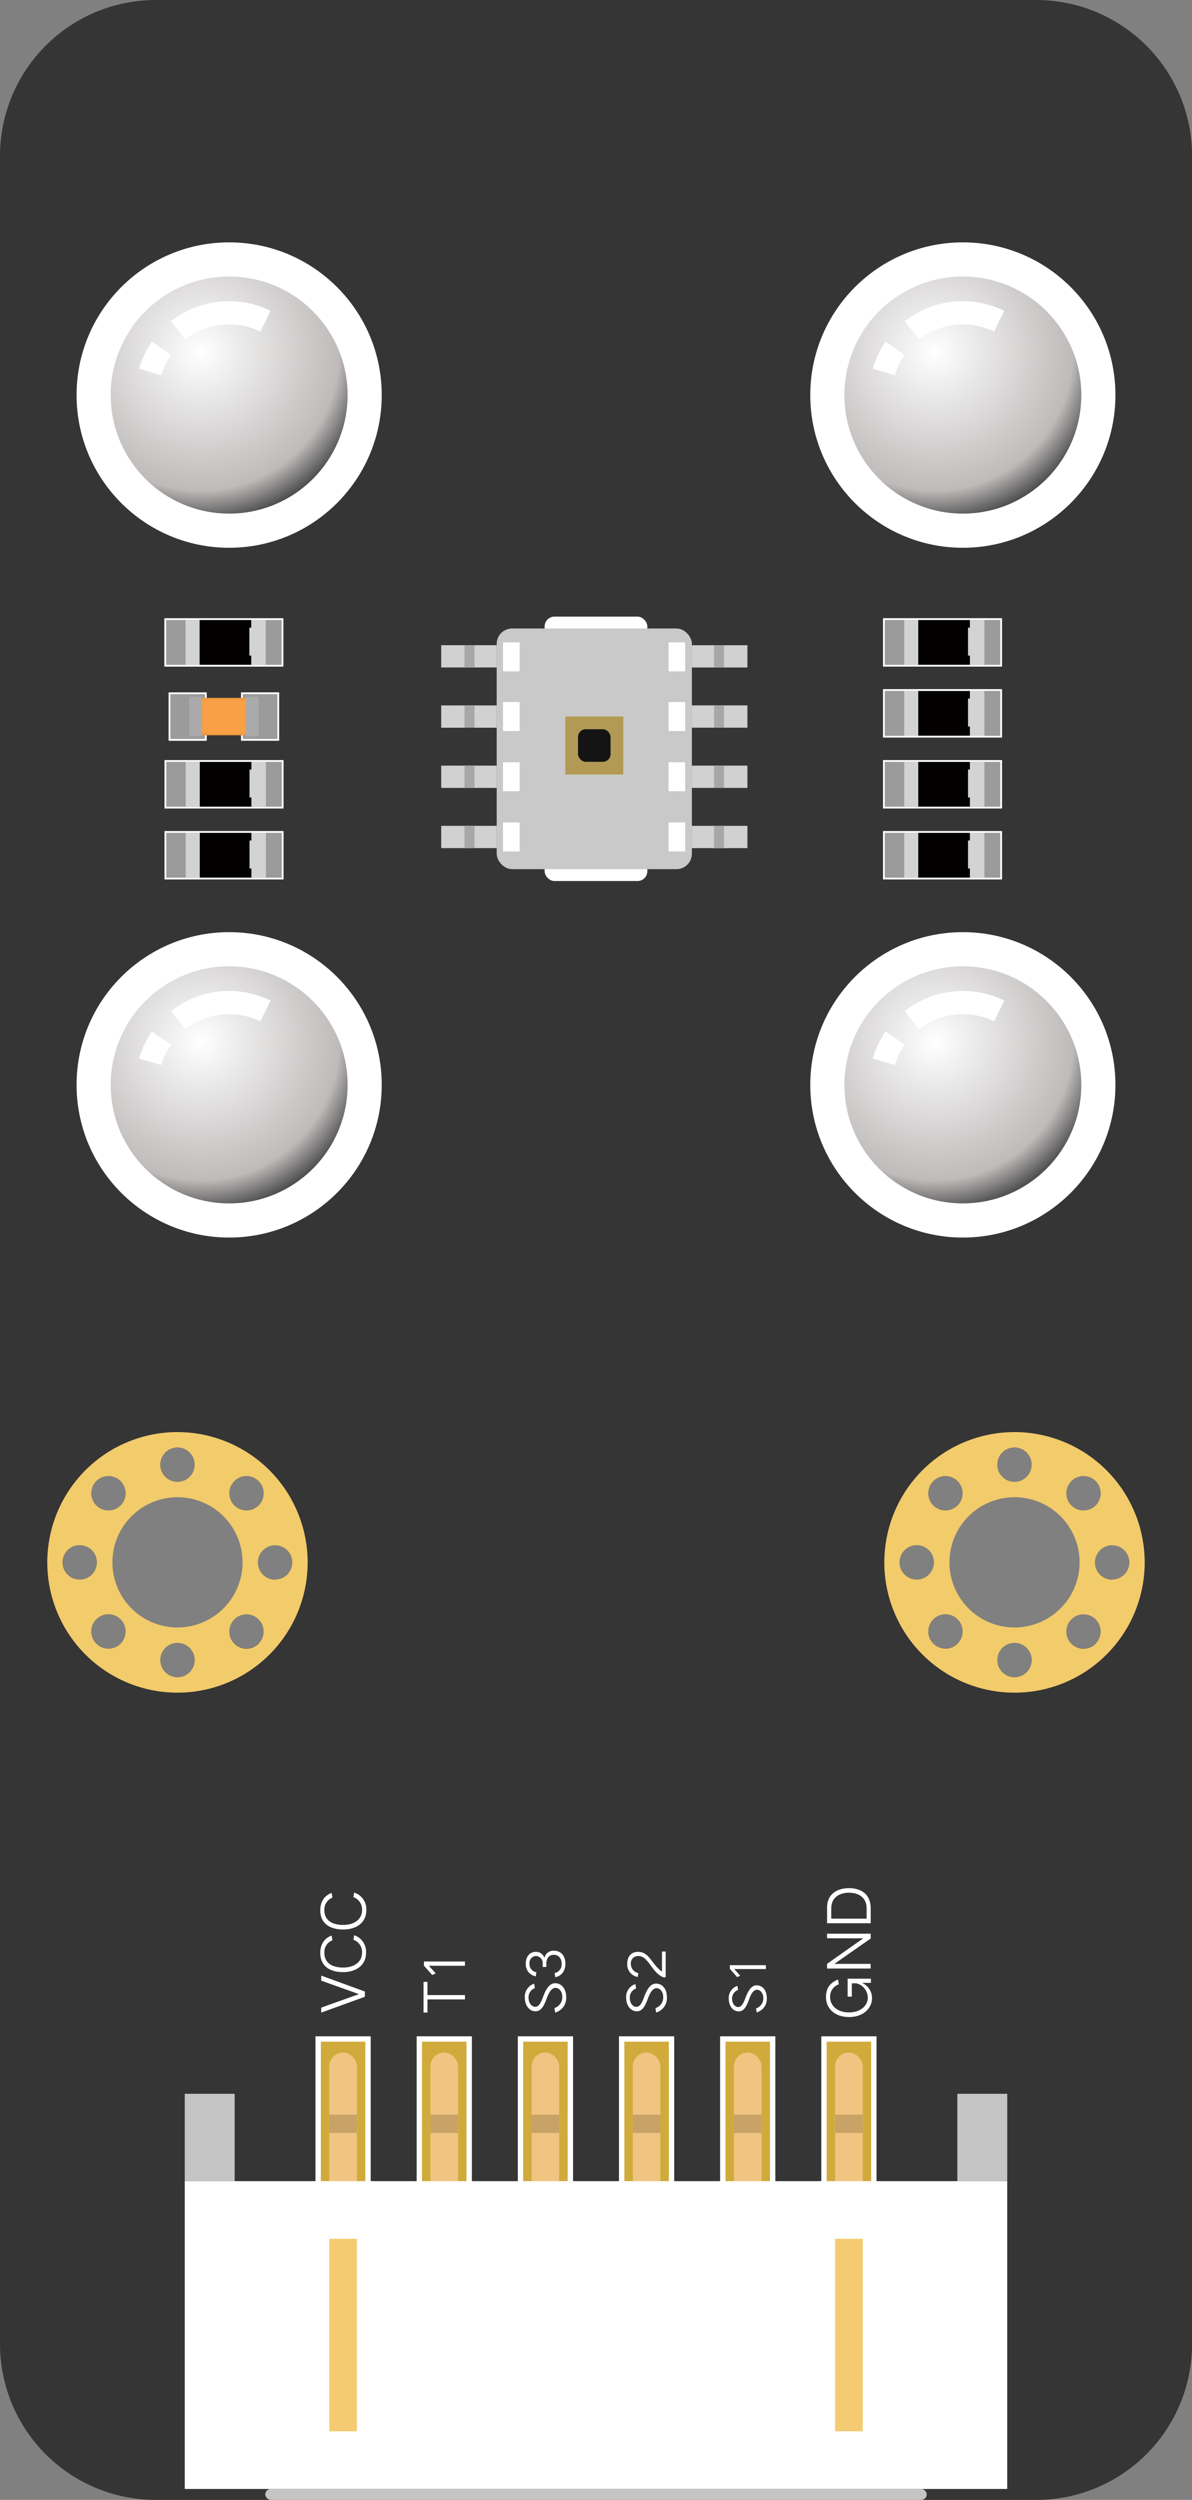 <svg xmlns="http://www.w3.org/2000/svg" xmlns:xlink="http://www.w3.org/1999/xlink" viewBox="0 0 442.89 928.09"><rect x="0" y="0" width="442.89" height="928.09" fill="#808080" stroke="none"/><defs><style>.cls-1{fill:#353535;}.cls-2{fill:#f2cb6b;}.cls-3{fill:#d0ab3c;stroke-width:1.99px;}.cls-20,.cls-3,.cls-9{stroke:#fff;}.cls-10,.cls-20,.cls-3,.cls-9{stroke-miterlimit:10;}.cls-4{fill:#f0c581;}.cls-5{fill:#c8a266;}.cls-6{fill:#fff;}.cls-7{fill:#f4cb70;}.cls-8{fill:#c6c5c5;}.cls-9{fill:#9b9b9b;}.cls-10,.cls-9{stroke-width:0.66px;}.cls-10{fill:#f99f46;stroke:#ef973f;}.cls-11{fill:#aaa;}.cls-12{fill:#d1d1d1;}.cls-13{fill:#a7a7a7;}.cls-14{fill:#c9c9c9;}.cls-15{fill:#b29a54;}.cls-16{fill:#141414;}.cls-17{fill:#d2d3d3;}.cls-18{fill:#030000;}.cls-19{fill:url(#未命名的渐变_126);}.cls-20{fill:none;stroke-width:8.6px;}.cls-21{fill:url(#未命名的渐变_126-2);}.cls-22{fill:url(#未命名的渐变_126-3);}.cls-23{fill:url(#未命名的渐变_126-4);}</style><radialGradient id="未命名的渐变_126" cx="74.66" cy="130.78" r="63.34" gradientUnits="userSpaceOnUse"><stop offset="0" stop-color="#fff"/><stop offset="0.81" stop-color="#bebbba"/><stop offset="1" stop-color="#494949"/></radialGradient><radialGradient id="未命名的渐变_126-2" cx="347.27" cy="130.78" r="63.34" xlink:href="#未命名的渐变_126"/><radialGradient id="未命名的渐变_126-3" cx="74.66" cy="386.87" r="63.34" xlink:href="#未命名的渐变_126"/><radialGradient id="未命名的渐变_126-4" cx="347.27" cy="386.87" r="63.34" xlink:href="#未命名的渐变_126"/></defs><title>颜色传感模块</title><g id="图层_2" data-name="图层 2"><g id="图层_1-2" data-name="图层 1"><path id="_复合路径_" data-name="&lt;复合路径&gt;" class="cls-1" d="M385,0h-327A57.92,57.92,0,0,0,0,57.92V870.17a57.92,57.92,0,0,0,57.92,57.92H385a57.92,57.92,0,0,0,57.92-57.92V57.92A57.92,57.92,0,0,0,385,0Zm13.12,549.87a6.37,6.37,0,1,1,0,9A6.37,6.37,0,0,1,398.09,549.87Zm-21.15-12.49a6.37,6.37,0,1,1-6.37,6.37A6.37,6.37,0,0,1,376.94,537.38Zm-30.15,12.49a6.37,6.37,0,1,1,0,9A6.37,6.37,0,0,1,346.79,549.87Zm-259.7,0a6.37,6.37,0,1,1,0,9A6.37,6.37,0,0,1,87.09,549.87ZM65.94,537.38a6.37,6.37,0,1,1-6.37,6.37A6.37,6.37,0,0,1,65.94,537.38ZM35.79,549.87a6.37,6.37,0,1,1,0,9A6.37,6.37,0,0,1,35.79,549.87ZM23.3,580a6.37,6.37,0,1,1,6.37,6.37A6.37,6.37,0,0,1,23.3,580Zm21.5,30.15a6.37,6.37,0,1,1,0-9A6.37,6.37,0,0,1,44.8,610.17Zm21.15,12.49a6.37,6.37,0,1,1,6.37-6.37A6.37,6.37,0,0,1,65.94,622.66Zm0-17A25.65,25.65,0,1,1,91.59,580,25.65,25.65,0,0,1,65.94,605.67Zm30.15,4.5a6.37,6.37,0,1,1,0-9A6.37,6.37,0,0,1,96.1,610.17Zm6.12-23.78a6.37,6.37,0,1,1,6.37-6.37A6.37,6.37,0,0,1,102.22,586.39ZM334.3,580a6.37,6.37,0,1,1,6.37,6.37A6.37,6.37,0,0,1,334.3,580Zm21.5,30.15a6.37,6.37,0,1,1,0-9A6.37,6.37,0,0,1,355.8,610.17Zm21.15,12.49a6.37,6.37,0,1,1,6.37-6.37A6.37,6.37,0,0,1,376.94,622.66Zm0-17A25.65,25.65,0,1,1,402.59,580,25.65,25.65,0,0,1,376.94,605.67Zm30.15,4.5a6.37,6.37,0,1,1,0-9A6.37,6.37,0,0,1,407.1,610.17Zm6.12-23.78a6.37,6.37,0,1,1,6.37-6.37A6.37,6.37,0,0,1,413.22,586.39Z"/><path id="_复合路径_2" data-name="&lt;复合路径&gt;" class="cls-2" d="M376.94,531.66A48.37,48.37,0,1,0,425.31,580,48.42,48.42,0,0,0,376.94,531.66Zm21.15,18.21a6.37,6.37,0,1,1,0,9A6.37,6.37,0,0,1,398.09,549.87Zm-21.15-12.49a6.37,6.37,0,1,1-6.37,6.37A6.37,6.37,0,0,1,376.94,537.38Zm-30.15,12.49a6.37,6.37,0,1,1,0,9A6.37,6.37,0,0,1,346.79,549.87Zm-6.12,36.52A6.37,6.37,0,1,1,347,580,6.37,6.37,0,0,1,340.67,586.39Zm15.13,23.78a6.37,6.37,0,1,1,0-9A6.37,6.37,0,0,1,355.8,610.17Zm21.15,12.49a6.37,6.37,0,1,1,6.37-6.37A6.37,6.37,0,0,1,376.94,622.66Zm0-18.46A24.18,24.18,0,1,1,401.13,580,24.21,24.21,0,0,1,376.94,604.2Zm30.15,6a6.37,6.37,0,1,1,0-9A6.37,6.37,0,0,1,407.1,610.17Zm6.12-23.78a6.37,6.37,0,1,1,6.37-6.37A6.37,6.37,0,0,1,413.22,586.39Z"/><path id="_复合路径_3" data-name="&lt;复合路径&gt;" class="cls-2" d="M65.94,531.66A48.37,48.37,0,1,0,114.31,580,48.42,48.42,0,0,0,65.94,531.66Zm21.15,18.21a6.37,6.37,0,1,1,0,9A6.37,6.37,0,0,1,87.09,549.87ZM65.94,537.38a6.37,6.37,0,1,1-6.37,6.37A6.37,6.37,0,0,1,65.94,537.38ZM35.79,549.87a6.37,6.37,0,1,1,0,9A6.37,6.37,0,0,1,35.79,549.87Zm-6.12,36.52A6.37,6.37,0,1,1,36,580,6.37,6.37,0,0,1,29.67,586.39ZM44.8,610.17a6.37,6.37,0,1,1,0-9A6.37,6.37,0,0,1,44.8,610.17Zm21.15,12.49a6.37,6.37,0,1,1,6.37-6.37A6.37,6.37,0,0,1,65.94,622.66Zm0-18.46A24.18,24.18,0,1,1,90.13,580,24.21,24.21,0,0,1,65.94,604.2Zm30.15,6a6.37,6.37,0,1,1,0-9A6.37,6.37,0,0,1,96.1,610.17Zm6.12-23.78a6.37,6.37,0,1,1,6.37-6.37A6.37,6.37,0,0,1,102.22,586.39Z"/><g id="_编组_" data-name="&lt;编组&gt;"><g id="_编组_2" data-name="&lt;编组&gt;"><g id="_编组_3" data-name="&lt;编组&gt;"><g id="_编组_4" data-name="&lt;编组&gt;"><rect id="_矩形_" data-name="&lt;矩形&gt;" class="cls-3" x="118.21" y="756.97" width="18.53" height="56.47"/><rect id="_矩形_2" data-name="&lt;矩形&gt;" class="cls-4" x="122.35" y="761.99" width="10.26" height="52.94" rx="5.13" ry="5.13"/></g><rect id="_矩形_3" data-name="&lt;矩形&gt;" class="cls-5" x="122.35" y="785.07" width="10.26" height="6.78"/></g><g id="_编组_5" data-name="&lt;编组&gt;"><g id="_编组_6" data-name="&lt;编组&gt;"><rect id="_矩形_4" data-name="&lt;矩形&gt;" class="cls-3" x="155.8" y="756.97" width="18.53" height="56.47"/><rect id="_矩形_5" data-name="&lt;矩形&gt;" class="cls-4" x="159.93" y="761.99" width="10.26" height="52.94" rx="5.13" ry="5.13"/></g><rect id="_矩形_6" data-name="&lt;矩形&gt;" class="cls-5" x="159.93" y="785.07" width="10.26" height="6.78"/></g><g id="_编组_7" data-name="&lt;编组&gt;"><g id="_编组_8" data-name="&lt;编组&gt;"><rect id="_矩形_7" data-name="&lt;矩形&gt;" class="cls-3" x="193.39" y="756.97" width="18.53" height="56.47"/><rect id="_矩形_8" data-name="&lt;矩形&gt;" class="cls-4" x="197.52" y="761.99" width="10.26" height="52.94" rx="5.13" ry="5.13"/></g><rect id="_矩形_9" data-name="&lt;矩形&gt;" class="cls-5" x="197.52" y="785.07" width="10.26" height="6.78"/></g><g id="_编组_9" data-name="&lt;编组&gt;"><g id="_编组_10" data-name="&lt;编组&gt;"><rect id="_矩形_10" data-name="&lt;矩形&gt;" class="cls-3" x="230.98" y="756.97" width="18.53" height="56.47"/><rect id="_矩形_11" data-name="&lt;矩形&gt;" class="cls-4" x="235.11" y="761.99" width="10.26" height="52.94" rx="5.13" ry="5.13"/></g><rect id="_矩形_12" data-name="&lt;矩形&gt;" class="cls-5" x="235.11" y="785.07" width="10.26" height="6.78"/></g><g id="_编组_11" data-name="&lt;编组&gt;"><g id="_编组_12" data-name="&lt;编组&gt;"><rect id="_矩形_13" data-name="&lt;矩形&gt;" class="cls-3" x="268.56" y="756.97" width="18.53" height="56.47"/><rect id="_矩形_14" data-name="&lt;矩形&gt;" class="cls-4" x="272.7" y="761.99" width="10.26" height="52.94" rx="5.13" ry="5.13"/></g><rect id="_矩形_15" data-name="&lt;矩形&gt;" class="cls-5" x="272.7" y="785.07" width="10.26" height="6.78"/></g><g id="_编组_13" data-name="&lt;编组&gt;"><g id="_编组_14" data-name="&lt;编组&gt;"><rect id="_矩形_16" data-name="&lt;矩形&gt;" class="cls-3" x="306.15" y="756.97" width="18.53" height="56.47"/><rect id="_矩形_17" data-name="&lt;矩形&gt;" class="cls-4" x="310.29" y="761.99" width="10.26" height="52.94" rx="5.13" ry="5.13"/></g><rect id="_矩形_18" data-name="&lt;矩形&gt;" class="cls-5" x="310.29" y="785.07" width="10.26" height="6.78"/></g></g><rect id="_矩形_19" data-name="&lt;矩形&gt;" class="cls-6" x="68.65" y="809.75" width="305.58" height="114.27"/><rect id="_矩形_20" data-name="&lt;矩形&gt;" class="cls-7" x="122.35" y="831.15" width="10.26" height="71.47"/><rect id="_矩形_21" data-name="&lt;矩形&gt;" class="cls-7" x="310.29" y="831.15" width="10.26" height="71.47"/><rect id="_矩形_22" data-name="&lt;矩形&gt;" class="cls-8" x="68.65" y="777.32" width="18.53" height="32.43"/><rect id="_矩形_23" data-name="&lt;矩形&gt;" class="cls-8" x="355.71" y="777.32" width="18.53" height="32.43"/><rect id="_矩形_24" data-name="&lt;矩形&gt;" class="cls-8" x="98.56" y="924.01" width="245.77" height="4.08" rx="2.04" ry="2.04"/></g><g id="_编组_15" data-name="&lt;编组&gt;"><path id="_复合路径_4" data-name="&lt;复合路径&gt;" class="cls-6" d="M119.36,745.32l14-5v0l-14-5v-1.88l16.21,5.91v1.95l-16.21,5.87Z"/><path id="_复合路径_5" data-name="&lt;复合路径&gt;" class="cls-6" d="M119,725c0-3.68,2.06-5.69,4.23-6.42l.29,1.75a4.67,4.67,0,0,0-3,4.67c0,3.28,2.3,5.45,7,5.45,4.25,0,7-2.21,7-5.45a4.82,4.82,0,0,0-3.21-4.87l.27-1.68A6.42,6.42,0,0,1,136,725c0,4.69-3.79,7.15-8.55,7.15S119,730,119,725Z"/><path id="_复合路径_6" data-name="&lt;复合路径&gt;" class="cls-6" d="M119,709.18c0-3.68,2.06-5.69,4.23-6.42l.29,1.75a4.67,4.67,0,0,0-3,4.67c0,3.28,2.3,5.45,7,5.45,4.25,0,7-2.21,7-5.45a4.82,4.82,0,0,0-3.21-4.87l.27-1.68a6.42,6.42,0,0,1,4.52,6.55c0,4.69-3.79,7.15-8.55,7.15S119,714.25,119,709.18Z"/></g><g id="_编组_16" data-name="&lt;编组&gt;"><path id="_复合路径_7" data-name="&lt;复合路径&gt;" class="cls-6" d="M306.9,741.4c0-4.1,2.35-5.6,4.47-6.51l.29,1.79a4.77,4.77,0,0,0-3.23,4.72c0,3.34,2.86,5.71,7,5.71,4.25,0,7-2.46,7-5.49a5.57,5.57,0,0,0-4.19-5.31h-1.75v4.94h-1.55v-6.67h8.64v1.55h-3.32a6.14,6.14,0,0,1,3.74,5.69c0,3.61-3.08,7-8.55,7C310.31,748.82,306.9,745.78,306.9,741.4Z"/><path id="_复合路径_8" data-name="&lt;复合路径&gt;" class="cls-6" d="M307.3,729.07l13.46-9.48v0H307.3v-1.71h16.21v1.79L310,729.09l0,0h13.49v1.73H307.3Z"/><path id="_复合路径_9" data-name="&lt;复合路径&gt;" class="cls-6" d="M307.3,708.14c0-5.29,4.19-7.17,8.08-7.17,4.65,0,8.13,2.3,8.13,7.48V714H307.3ZM322,712.3v-3.9c0-3.23-2.15-5.74-6.6-5.74-3.08,0-6.55,1.51-6.55,5.78v3.85Z"/></g><g id="_编组_17" data-name="&lt;编组&gt;"><rect id="_矩形_25" data-name="&lt;矩形&gt;" class="cls-9" x="87.98" y="259.27" width="17.32" height="13.51" transform="translate(362.66 169.38) rotate(90)"/><rect id="_矩形_26" data-name="&lt;矩形&gt;" class="cls-9" x="61.07" y="259.27" width="17.32" height="13.51" transform="translate(335.75 196.3) rotate(90)"/><g id="_编组_18" data-name="&lt;编组&gt;"><rect id="_矩形_27" data-name="&lt;矩形&gt;" class="cls-10" x="76.62" y="256.29" width="13.24" height="19.47" transform="translate(349.26 182.78) rotate(90)"/></g><rect id="_矩形_28" data-name="&lt;矩形&gt;" class="cls-11" x="70.31" y="258.66" width="4.74" height="14.67"/><rect id="_矩形_29" data-name="&lt;矩形&gt;" class="cls-11" x="91.38" y="258.66" width="4.74" height="14.67"/></g><g id="_编组_19" data-name="&lt;编组&gt;"><path id="_复合路径_10" data-name="&lt;复合路径&gt;" class="cls-6" d="M280.92,745.61a3.87,3.87,0,0,0,2.69-3.82c0-2-1.25-3.1-2.31-3.1-1.59,0-2.49,2.19-3,3.63-1,2.75-2,4.41-3.8,4.41-2.27,0-3.73-2.14-3.73-4.74a4.7,4.7,0,0,1,3.21-4.74l.24,1.53A3.32,3.32,0,0,0,272,742c0,1.83,1.07,3.12,2.29,3.12s2-1.53,2.71-3.45c1.11-3,2.4-4.63,4.11-4.63,2.21,0,3.8,1.9,3.8,4.74a5.22,5.22,0,0,1-3.76,5.33Z"/><path id="_复合路径_11" data-name="&lt;复合路径&gt;" class="cls-6" d="M271.18,730.91v-1.33h13.39V731H272.78l2.25,2.47-1.14.53Z"/></g><g id="_编组_20" data-name="&lt;编组&gt;"><path id="_复合路径_12" data-name="&lt;复合路径&gt;" class="cls-6" d="M243.54,745.5a4.13,4.13,0,0,0,2.88-4.08c0-2.17-1.34-3.31-2.46-3.31-1.69,0-2.66,2.34-3.25,3.88-1.06,2.94-2.15,4.71-4.06,4.71-2.42,0-4-2.29-4-5.06a5,5,0,0,1,3.43-5.06l.26,1.64A3.55,3.55,0,0,0,234,741.7c0,2,1.14,3.33,2.44,3.33,1.46,0,2.11-1.64,2.9-3.68,1.18-3.23,2.56-4.95,4.39-4.95,2.36,0,4.06,2,4.06,5.06a5.58,5.58,0,0,1-4,5.69Z"/><path id="_复合路径_13" data-name="&lt;复合路径&gt;" class="cls-6" d="M237.12,726.15a2.7,2.7,0,0,0-2.72,3,3.42,3.42,0,0,0,2.78,3.35l-.24,1.46a4.73,4.73,0,0,1-3.9-4.81c0-3,1.67-4.53,4-4.53,4.35,0,5.08,4.73,8.93,7.33V724.5h1.36v9.56h-.95C241.85,732,241,726.15,237.12,726.15Z"/></g><g id="_编组_21" data-name="&lt;编组&gt;"><path id="_复合路径_14" data-name="&lt;复合路径&gt;" class="cls-6" d="M206,745.48a4.19,4.19,0,0,0,2.92-4.14c0-2.2-1.36-3.36-2.5-3.36-1.72,0-2.7,2.38-3.3,3.94-1.08,3-2.18,4.77-4.12,4.77-2.46,0-4-2.32-4-5.13a5.09,5.09,0,0,1,3.48-5.13l.26,1.66a3.6,3.6,0,0,0-2.36,3.54c0,2,1.16,3.38,2.48,3.38,1.48,0,2.14-1.66,2.94-3.74,1.2-3.28,2.6-5,4.45-5,2.4,0,4.12,2.06,4.12,5.13a5.66,5.66,0,0,1-4.08,5.77Z"/><path id="_复合路径_15" data-name="&lt;复合路径&gt;" class="cls-6" d="M206.06,732.49a3.25,3.25,0,0,0,2.62-3.48c0-2-1.18-3.3-2.92-3.3S203,727,203,729v1.22h-1.36V729a2.61,2.61,0,0,0-2.46-2.84,2.54,2.54,0,0,0-2.44,2.84,3,3,0,0,0,2.56,3.18l-.24,1.54a4.52,4.52,0,0,1-3.7-4.75c0-2.52,1.4-4.35,3.66-4.35a3.22,3.22,0,0,1,3.26,2.3,3.37,3.37,0,0,1,3.56-2.72c2.48,0,4.23,1.78,4.23,4.85,0,2.22-1,4.38-3.74,5Z"/></g><g id="_编组_22" data-name="&lt;编组&gt;"><path id="_复合路径_16" data-name="&lt;复合路径&gt;" class="cls-6" d="M157.37,735.77h1.45v4.9h13.93v1.62H158.82v4.87h-1.45Z"/><path id="_复合路径_17" data-name="&lt;复合路径&gt;" class="cls-6" d="M157.5,729.72v-1.51h15.25v1.58H159.33l2.56,2.82-1.3.61Z"/></g><g id="_编组_23" data-name="&lt;编组&gt;"><g id="_编组_24" data-name="&lt;编组&gt;"><rect id="_矩形_30" data-name="&lt;矩形&gt;" class="cls-12" x="163.93" y="239.53" width="20.63" height="8.27"/><rect id="_矩形_31" data-name="&lt;矩形&gt;" class="cls-13" x="172.59" y="239.53" width="3.72" height="8.27"/></g><g id="_编组_25" data-name="&lt;编组&gt;"><rect id="_矩形_32" data-name="&lt;矩形&gt;" class="cls-12" x="163.93" y="261.89" width="20.63" height="8.27"/><rect id="_矩形_33" data-name="&lt;矩形&gt;" class="cls-13" x="172.59" y="261.89" width="3.72" height="8.27"/></g><g id="_编组_26" data-name="&lt;编组&gt;"><rect id="_矩形_34" data-name="&lt;矩形&gt;" class="cls-12" x="163.93" y="284.24" width="20.63" height="8.27"/><rect id="_矩形_35" data-name="&lt;矩形&gt;" class="cls-13" x="172.59" y="284.24" width="3.72" height="8.27"/></g><g id="_编组_27" data-name="&lt;编组&gt;"><rect id="_矩形_36" data-name="&lt;矩形&gt;" class="cls-12" x="163.93" y="306.59" width="20.63" height="8.27"/><rect id="_矩形_37" data-name="&lt;矩形&gt;" class="cls-13" x="172.59" y="306.59" width="3.72" height="8.27"/></g><g id="_编组_28" data-name="&lt;编组&gt;"><rect id="_矩形_38" data-name="&lt;矩形&gt;" class="cls-12" x="257.07" y="306.59" width="20.63" height="8.27" transform="translate(534.77 621.46) rotate(180)"/><rect id="_矩形_39" data-name="&lt;矩形&gt;" class="cls-13" x="265.32" y="306.59" width="3.72" height="8.27" transform="translate(534.35 621.46) rotate(180)"/></g><g id="_编组_29" data-name="&lt;编组&gt;"><rect id="_矩形_40" data-name="&lt;矩形&gt;" class="cls-12" x="257.07" y="284.24" width="20.63" height="8.27" transform="translate(534.77 576.75) rotate(180)"/><rect id="_矩形_41" data-name="&lt;矩形&gt;" class="cls-13" x="265.32" y="284.24" width="3.72" height="8.27" transform="translate(534.35 576.75) rotate(180)"/></g><g id="_编组_30" data-name="&lt;编组&gt;"><rect id="_矩形_42" data-name="&lt;矩形&gt;" class="cls-12" x="257.07" y="261.89" width="20.63" height="8.27" transform="translate(534.77 532.04) rotate(180)"/><rect id="_矩形_43" data-name="&lt;矩形&gt;" class="cls-13" x="265.32" y="261.89" width="3.72" height="8.27" transform="translate(534.35 532.04) rotate(180)"/></g><g id="_编组_31" data-name="&lt;编组&gt;"><rect id="_矩形_44" data-name="&lt;矩形&gt;" class="cls-12" x="257.07" y="239.53" width="20.63" height="8.27" transform="translate(534.77 487.34) rotate(180)"/><rect id="_矩形_45" data-name="&lt;矩形&gt;" class="cls-13" x="265.32" y="239.53" width="3.72" height="8.27" transform="translate(534.35 487.34) rotate(180)"/></g><rect id="_矩形_46" data-name="&lt;矩形&gt;" class="cls-6" x="202.36" y="228.92" width="38.16" height="98.16" rx="3.64" ry="3.64"/><rect id="_矩形_47" data-name="&lt;矩形&gt;" class="cls-14" x="184.55" y="233.33" width="72.52" height="89.34" rx="5.72" ry="5.72"/><rect class="cls-6" x="186.9" y="238.49" width="6.17" height="10.76"/><rect class="cls-6" x="186.9" y="260.64" width="6.17" height="10.76"/><rect class="cls-6" x="186.9" y="282.99" width="6.17" height="10.76"/><rect class="cls-6" x="186.9" y="305.35" width="6.17" height="10.76"/><rect class="cls-6" x="248.4" y="238.49" width="6.17" height="10.76"/><rect class="cls-6" x="248.4" y="260.64" width="6.17" height="10.76"/><rect class="cls-6" x="248.4" y="282.99" width="6.17" height="10.76"/><rect class="cls-6" x="248.4" y="305.35" width="6.17" height="10.76"/><rect class="cls-15" x="210.03" y="265.99" width="21.55" height="21.55"/><rect class="cls-16" x="214.77" y="270.73" width="12.09" height="12.09" rx="2.87" ry="2.87"/></g><g id="_编组_32" data-name="&lt;编组&gt;"><rect id="_矩形_48" data-name="&lt;矩形&gt;" class="cls-9" x="74.53" y="216.71" width="17.32" height="43.57" transform="translate(321.67 155.31) rotate(90)"/><rect id="_矩形_49" data-name="&lt;矩形&gt;" class="cls-17" x="75.49" y="223.6" width="16.71" height="29.78" transform="translate(322.33 154.64) rotate(90)"/><polygon id="_路径_" data-name="&lt;路径&gt;" class="cls-18" points="93.36 230.2 74.17 230.2 74.17 246.78 93.36 246.78 93.36 243.39 92.66 243.39 92.66 233.01 93.36 233.01 93.36 230.2"/></g><g id="_编组_33" data-name="&lt;编组&gt;"><rect id="_矩形_50" data-name="&lt;矩形&gt;" class="cls-9" x="341.54" y="216.71" width="17.32" height="43.57" transform="translate(588.69 -111.71) rotate(90)"/><rect id="_矩形_51" data-name="&lt;矩形&gt;" class="cls-17" x="342.51" y="223.6" width="16.71" height="29.78" transform="translate(589.35 -112.37) rotate(90)"/><polygon id="_路径_2" data-name="&lt;路径&gt;" class="cls-18" points="360.37 230.2 341.18 230.2 341.18 246.78 360.37 246.78 360.37 243.39 359.67 243.39 359.67 233.01 360.37 233.01 360.37 230.2"/></g><g id="_编组_34" data-name="&lt;编组&gt;"><rect id="_矩形_52" data-name="&lt;矩形&gt;" class="cls-9" x="341.54" y="243.05" width="17.32" height="43.57" transform="translate(615.03 -85.37) rotate(90)"/><rect id="_矩形_53" data-name="&lt;矩形&gt;" class="cls-17" x="342.51" y="249.94" width="16.71" height="29.78" transform="translate(615.69 -86.03) rotate(90)"/><polygon id="_路径_3" data-name="&lt;路径&gt;" class="cls-18" points="360.37 256.54 341.18 256.54 341.18 273.12 360.37 273.12 360.37 269.73 359.67 269.73 359.67 259.35 360.37 259.35 360.37 256.54"/></g><g id="_编组_35" data-name="&lt;编组&gt;"><rect id="_矩形_54" data-name="&lt;矩形&gt;" class="cls-9" x="341.54" y="269.39" width="17.32" height="43.57" transform="translate(641.37 -59.03) rotate(90)"/><rect id="_矩形_55" data-name="&lt;矩形&gt;" class="cls-17" x="342.51" y="276.28" width="16.71" height="29.78" transform="translate(642.03 -59.69) rotate(90)"/><polygon id="_路径_4" data-name="&lt;路径&gt;" class="cls-18" points="360.37 282.88 341.18 282.88 341.18 299.46 360.37 299.46 360.37 296.07 359.67 296.07 359.67 285.69 360.37 285.69 360.37 282.88"/></g><g id="_编组_36" data-name="&lt;编组&gt;"><rect id="_矩形_56" data-name="&lt;矩形&gt;" class="cls-9" x="341.54" y="295.73" width="17.32" height="43.57" transform="translate(667.71 -32.69) rotate(90)"/><rect id="_矩形_57" data-name="&lt;矩形&gt;" class="cls-17" x="342.51" y="302.62" width="16.71" height="29.78" transform="translate(668.37 -33.35) rotate(90)"/><polygon id="_路径_5" data-name="&lt;路径&gt;" class="cls-18" points="360.37 309.21 341.18 309.21 341.18 325.8 360.37 325.8 360.37 322.41 359.67 322.41 359.67 312.03 360.37 312.03 360.37 309.21"/></g><g id="_编组_37" data-name="&lt;编组&gt;"><rect id="_矩形_58" data-name="&lt;矩形&gt;" class="cls-9" x="74.58" y="269.39" width="17.32" height="43.57" transform="translate(374.41 207.93) rotate(90)"/><rect id="_矩形_59" data-name="&lt;矩形&gt;" class="cls-17" x="75.55" y="276.28" width="16.71" height="29.78" transform="translate(375.07 207.27) rotate(90)"/><polygon id="_路径_6" data-name="&lt;路径&gt;" class="cls-18" points="93.41 282.88 74.22 282.88 74.22 299.46 93.41 299.46 93.41 296.07 92.71 296.07 92.71 285.69 93.41 285.69 93.41 282.88"/></g><g id="_编组_38" data-name="&lt;编组&gt;"><rect id="_矩形_60" data-name="&lt;矩形&gt;" class="cls-9" x="74.58" y="295.73" width="17.32" height="43.57" transform="translate(400.75 234.27) rotate(90)"/><rect id="_矩形_61" data-name="&lt;矩形&gt;" class="cls-17" x="75.55" y="302.62" width="16.71" height="29.78" transform="translate(401.41 233.61) rotate(90)"/><polygon id="_路径_7" data-name="&lt;路径&gt;" class="cls-18" points="93.41 309.21 74.22 309.21 74.22 325.8 93.41 325.8 93.41 322.41 92.71 322.41 92.71 312.03 93.41 312.03 93.41 309.21"/></g><g id="_编组_39" data-name="&lt;编组&gt;"><circle id="_路径_8" data-name="&lt;路径&gt;" class="cls-6" cx="85.14" cy="146.67" r="56.69"/><circle id="_路径_9" data-name="&lt;路径&gt;" class="cls-19" cx="85.14" cy="146.67" r="44.01"/><path id="_路径_10" data-name="&lt;路径&gt;" class="cls-20" d="M60,129.3a30.42,30.42,0,0,0-4.19,8.79"/><path id="_路径_11" data-name="&lt;路径&gt;" class="cls-20" d="M98.63,119.25a30.58,30.58,0,0,0-32.41,3.43"/><circle id="_路径_12" data-name="&lt;路径&gt;" class="cls-6" cx="357.75" cy="146.67" r="56.69"/><circle id="_路径_13" data-name="&lt;路径&gt;" class="cls-21" cx="357.75" cy="146.67" r="44.01"/><path id="_路径_14" data-name="&lt;路径&gt;" class="cls-20" d="M332.61,129.3a30.42,30.42,0,0,0-4.19,8.79"/><path id="_路径_15" data-name="&lt;路径&gt;" class="cls-20" d="M371.24,119.25a30.58,30.58,0,0,0-32.41,3.43"/><circle id="_路径_16" data-name="&lt;路径&gt;" class="cls-6" cx="85.14" cy="402.75" r="56.69"/><circle id="_路径_17" data-name="&lt;路径&gt;" class="cls-22" cx="85.14" cy="402.75" r="44.01"/><path id="_路径_18" data-name="&lt;路径&gt;" class="cls-20" d="M60,385.39a30.42,30.42,0,0,0-4.19,8.79"/><path id="_路径_19" data-name="&lt;路径&gt;" class="cls-20" d="M98.63,375.33a30.58,30.58,0,0,0-32.41,3.43"/><circle id="_路径_20" data-name="&lt;路径&gt;" class="cls-6" cx="357.75" cy="402.75" r="56.69"/><circle id="_路径_21" data-name="&lt;路径&gt;" class="cls-23" cx="357.75" cy="402.75" r="44.01"/><path id="_路径_22" data-name="&lt;路径&gt;" class="cls-20" d="M332.61,385.39a30.42,30.42,0,0,0-4.19,8.79"/><path id="_路径_23" data-name="&lt;路径&gt;" class="cls-20" d="M371.24,375.33a30.58,30.58,0,0,0-32.41,3.43"/></g></g></g></svg>